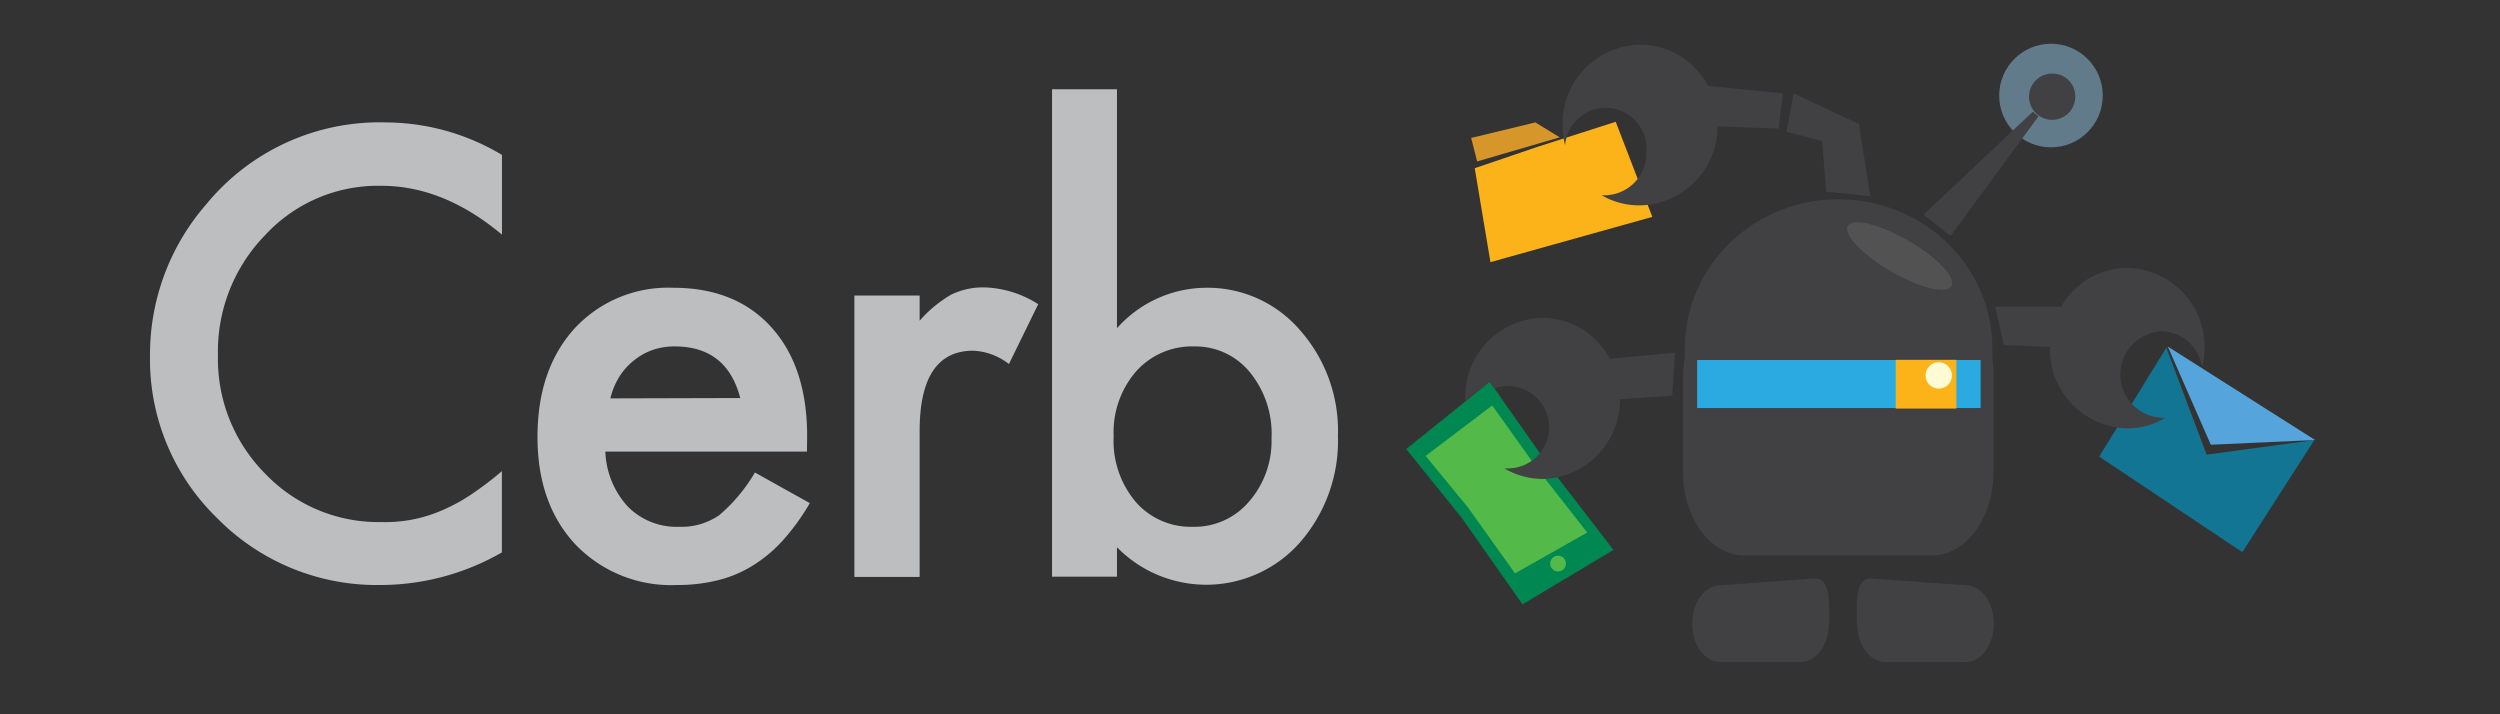 <svg xmlns="http://www.w3.org/2000/svg" viewBox="0 0 280 80"><rect x="0" y="0" width="280" height="80" fill="#333333" stroke="none"/><defs><style>.a{fill:#bcbec0;}.b{fill:#9bd4f4;fill-opacity:0.45;}.c{fill:#008752;}.d{fill:#53b949;}.e{fill:#fbb319;}.f{fill:#d7962a;}.g{fill:#137594;}.h{fill:#55a4db;}.i{fill:#414042;}.j{fill:#2baae2;}.k{fill:#525252;}.l{fill:#fffbd5;}</style></defs><path class="a" d="M56.22,17.35v8.93q-6.54-5.48-13.53-5.47a17.2,17.2,0,0,0-13,5.53A18.66,18.66,0,0,0,24.41,39.8a18.22,18.22,0,0,0,5.31,13.27,17.53,17.53,0,0,0,13,5.4,15.86,15.86,0,0,0,6.76-1.3,19.77,19.77,0,0,0,3.22-1.74,37,37,0,0,0,3.51-2.66v9.1a27.33,27.33,0,0,1-13.59,3.65,25.08,25.08,0,0,1-18.28-7.47,24.77,24.77,0,0,1-7.54-18.18,25.62,25.62,0,0,1,6.31-17,25.1,25.1,0,0,1,20.09-9.16A25.5,25.5,0,0,1,56.22,17.35Z"/><path class="a" d="M90.38,50.58H67.8a9.58,9.58,0,0,0,2.53,6.17A7.67,7.67,0,0,0,76.05,59a7.42,7.42,0,0,0,4.5-1.3,18.42,18.42,0,0,0,4-4.78l6.15,3.43a25,25,0,0,1-3,4.15,15.75,15.75,0,0,1-3.4,2.85A13.55,13.55,0,0,1,80.35,65a18.78,18.78,0,0,1-4.56.52A14.83,14.83,0,0,1,64.47,61q-4.28-4.56-4.27-12.1t4.14-12.1A14.27,14.27,0,0,1,75.4,32.23q7,0,11,4.43t4,12.2Zm-7.47-6Q81.4,38.8,75.57,38.8a7.47,7.47,0,0,0-2.49.4A7,7,0,0,0,71,40.37a7.22,7.22,0,0,0-1.64,1.83,8.38,8.38,0,0,0-1,2.42Z"/><path class="a" d="M95.69,33.1H103v2.82A14.14,14.14,0,0,1,106.53,33a8.16,8.16,0,0,1,3.75-.81,11.77,11.77,0,0,1,6,1.88L113,40.77a7,7,0,0,0-4-1.49q-6,0-6,9V64.62H95.69Z"/><path class="a" d="M125.1,10V36.76a13.46,13.46,0,0,1,9.9-4.53A13.65,13.65,0,0,1,145.62,37a17,17,0,0,1,4.23,11.77,17.32,17.32,0,0,1-4.27,12,14,14,0,0,1-20.48.52v3.3h-7.27V10Zm17.31,39.12A10.89,10.89,0,0,0,140,41.71a7.87,7.87,0,0,0-6.24-2.91,8.38,8.38,0,0,0-6.53,2.81,10.43,10.43,0,0,0-2.5,7.25,10.59,10.59,0,0,0,2.46,7.34A8.17,8.17,0,0,0,133.61,59a8,8,0,0,0,6.28-2.82A10.32,10.32,0,0,0,142.41,49.09Z"/><circle class="b" cx="229.71" cy="10.7" r="5.8"/><polygon class="c" points="166.86 42.78 173.62 52.39 180.71 61.59 170.52 67.69 163.72 58.01 157.49 50.29 166.86 42.78"/><polygon class="d" points="167.13 45.41 172.31 52.67 177.77 59.64 169.68 64.22 164.46 56.9 159.67 51.06 167.13 45.41"/><path class="d" d="M175.38,63.1a.88.88,0,1,1-.88-.86A.87.87,0,0,1,175.38,63.1Z"/><polygon class="e" points="165.17 18.84 166.93 29.36 185.06 24.29 180.96 13.64 172.19 16.45 165.17 18.84"/><polygon class="f" points="165.44 18.08 164.77 15.45 171.96 13.71 174.69 15.38 165.44 18.08"/><polygon class="g" points="259.2 49.29 247.14 50.92 242.63 38.94 235.11 51.14 251.14 61.84 259.2 49.29"/><polygon class="h" points="259.29 49.28 242.79 38.81 247.61 49.81 259.29 49.28"/><polygon class="i" points="200.89 10.46 200.09 14.76 204.07 15.79 204.54 21.46 209.47 21.98 208.2 13.9 200.89 10.46"/><path class="i" d="M223.14,40.07c0-.35,0-.71,0-1.08,0-9.2-7.72-16.67-17.23-16.67S188.71,29.79,188.71,39q0,.49,0,1a12.61,12.61,0,0,0-.22,2.33V52.85c0,5.17,3.08,9.36,6.89,9.36h21c3.81,0,6.89-4.19,6.89-9.36V42.28A13.26,13.26,0,0,0,223.14,40.07Z"/><path class="i" d="M187.6,39.51l-7.3.66a8.61,8.61,0,0,0-7.53-4.58,8.84,8.84,0,0,0-8.66,9,9.47,9.47,0,0,0,.28,2.27,4.61,4.61,0,1,1,4.53,5.6l-.42,0a8.39,8.39,0,0,0,4.27,1.18,8.85,8.85,0,0,0,8.66-8.92l5.86-.4Z"/><polyline class="c" points="167.97 44.36 166.82 42.78 157.61 50.33 159.4 51.18"/><path class="i" d="M238.25,30a8.59,8.59,0,0,0-7.4,4.35l-7.38,0,.95,4.3,5.17.21s0,.08,0,.12a8.86,8.86,0,0,0,8.67,9,8.33,8.33,0,0,0,4.27-1.19,3,3,0,0,1-.42,0,4.85,4.85,0,0,1,0-9.69,4.67,4.67,0,0,1,4.52,4.09,9.41,9.41,0,0,0,.29-2.27A8.86,8.86,0,0,0,238.25,30Z"/><path class="i" d="M199.69,10.46l-8.4-.85A8.62,8.62,0,0,0,183.71,5,8.85,8.85,0,0,0,175,14a9.41,9.41,0,0,0,.29,2.27,4.57,4.57,0,0,1,9.11.76,4.72,4.72,0,0,1-4.59,4.84l-.42,0A8.36,8.36,0,0,0,183.71,23a8.85,8.85,0,0,0,8.66-8.84l6.84.24Z"/><path class="i" d="M232.43,10.73a2.59,2.59,0,1,1-2.59-2.49A2.55,2.55,0,0,1,232.43,10.73Z"/><polyline class="i" points="227.68 12.51 215.44 24.03 218.46 26.43 228.31 13.03"/><rect class="j" x="190.08" y="40.32" width="31.75" height="5.38"/><path class="k" d="M218.58,32c-.48,1-3.48.29-6.69-1.55s-5.43-4.13-4.95-5.11,3.48-.28,6.69,1.56S219.06,31,218.58,32Z"/><path class="i" d="M204.83,69.85c0,2.37-1.42,4.3-3.16,4.3h-9c-1.74,0-3.15-1.93-3.15-4.3h0c0-2.38,1.41-4.3,3.15-4.3l10.61-.77c1.74,0,1.6,2.69,1.6,5.07Z"/><path class="i" d="M208,69.85c0,2.37,1.42,4.3,3.16,4.3h9c1.74,0,3.15-1.93,3.15-4.3h0c0-2.38-1.41-4.3-3.15-4.3l-10.65-.77c-1.74,0-1.56,2.69-1.56,5.07Z"/><rect class="e" x="212.32" y="40.3" width="6.79" height="5.46"/><circle class="l" cx="217.14" cy="42.05" r="1.48"/></svg>